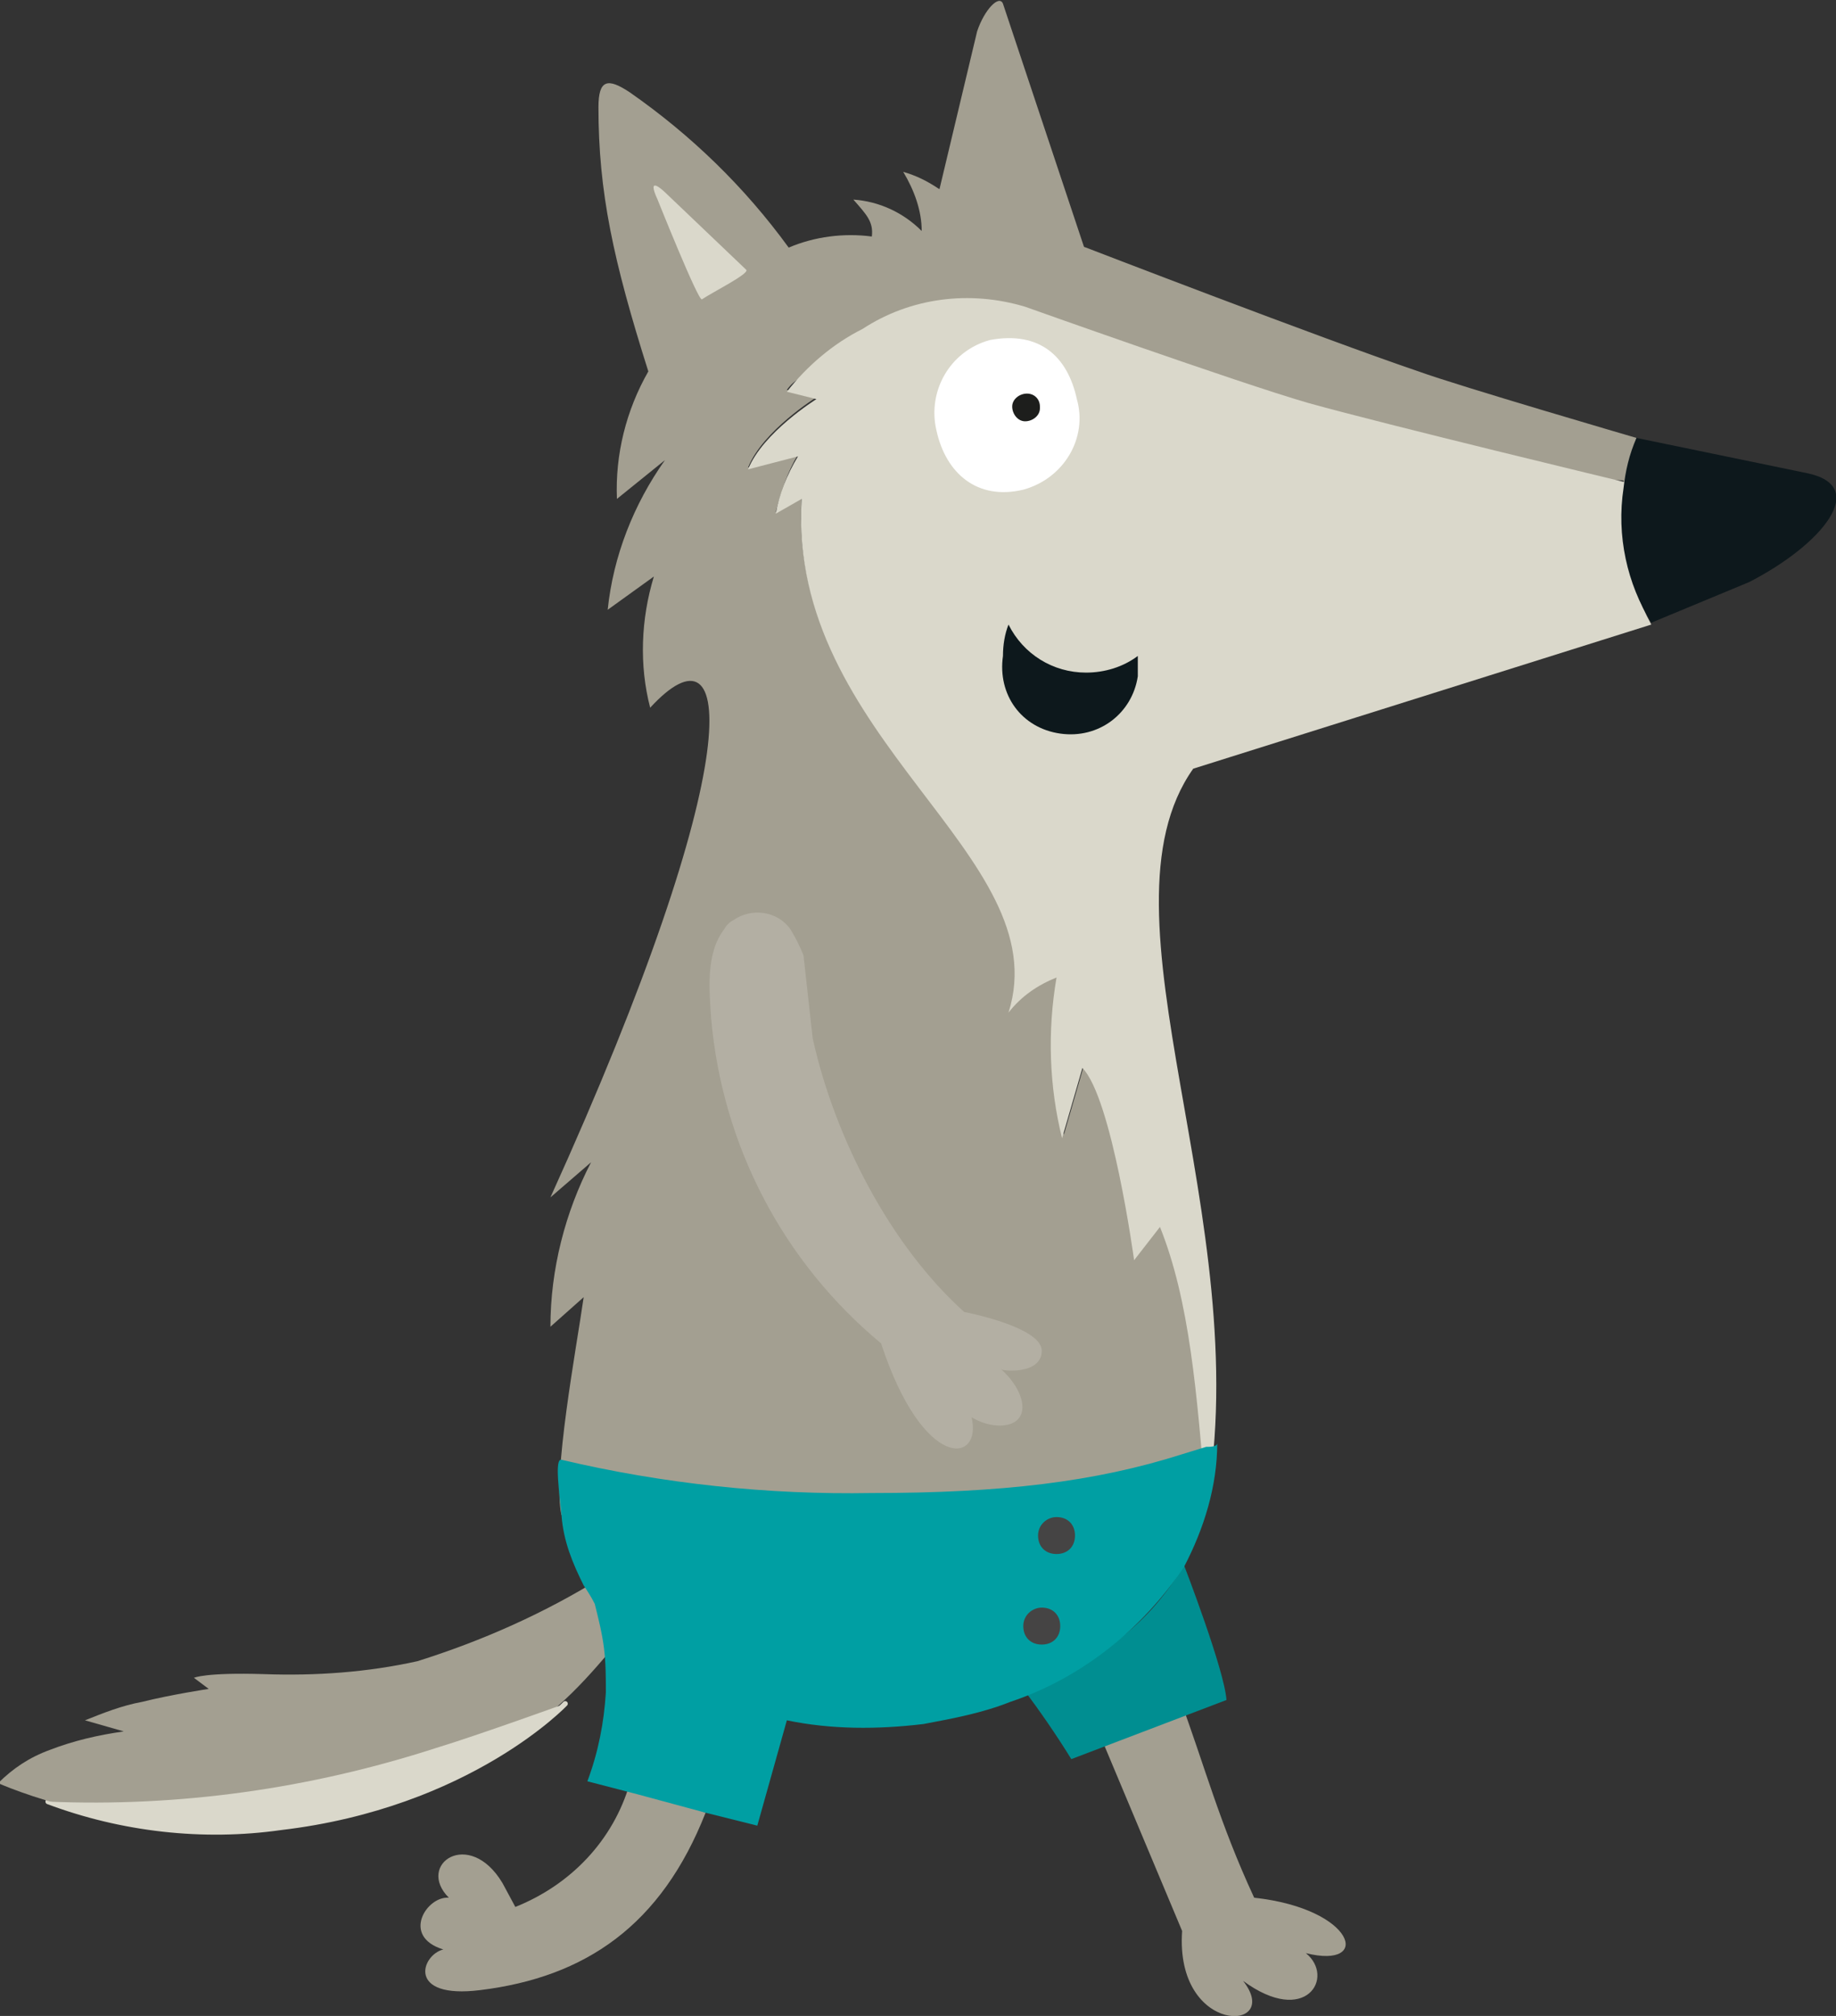 <?xml version="1.0" encoding="utf-8"?>
<!-- Generator: Adobe Illustrator 26.2.1, SVG Export Plug-In . SVG Version: 6.00 Build 0)  -->
<svg version="1.1" id="Capa_1" xmlns="http://www.w3.org/2000/svg" xmlns:xlink="http://www.w3.org/1999/xlink" x="0px" y="0px"
	 viewBox="0 0 99.4 109.1" style="enable-background:new 0 0 99.4 109.1;" xml:space="preserve">
<rect x="0" y="0" width="99.4" height="109.1" fill="#333333" stroke="none"/>
<style type="text/css">
	.st0{fill:none;stroke:#DAD8CB;stroke-width:0.28;stroke-linecap:round;stroke-linejoin:round;}
	.st1{fill:#A39F91;}
	.st2{fill-rule:evenodd;clip-rule:evenodd;fill:#A39F91;}
	.st3{fill-rule:evenodd;clip-rule:evenodd;fill:#DAD8CB;}
	.st4{fill:#008E91;}
	.st5{fill:#DAD8CB;}
	.st6{fill:#009FA3;}
	.st7{fill:#B3AFA3;}
	.st8{fill:#FFFFFF;}
	.st9{fill:#454444;}
	.st10{fill:#0D181C;}
	.st11{fill:#1D1E1C;}
</style>
<g>
	<path class="st0" d="M30.6,92.2c0,0-5.2,5.5-15.4,6.7C11,99.5,6.6,99,2.6,97.5"/>
	<g>
		<path class="st1" d="M42.7,13.4c1.4-0.6,3-0.8,4.5-0.6c0.1-0.8-0.3-1.2-1-2c1.4,0.1,2.7,0.7,3.7,1.7c0-1.1-0.4-2.2-1-3.2
			c0.7,0.2,1.3,0.5,1.9,0.9c1.1,0.6,2.1,1.4,3,2.2v-0.7l5,1.7l0,0c0,0,12.7,4.9,18,6.7c2.2,0.8,11.8,3.6,11.8,3.6l0,0
			c-0.3,0.9-0.5,1.8-0.7,2.7v-0.4L61,24.8c-3.1-0.9-10.3-7.1-13-5.4c-1.3,0.8-4.3,0.1-5.4,1.7l1.6,0.4c0,0-2.9,1.8-3.7,3.8l2.7-0.7
			c-0.6,1-0.9,2-1.2,3.1l1.4-0.8c-0.8,13,13.9,19.3,11.3,27.7c0.7-0.9,1.6-1.5,2.6-1.9c-0.5,2.9-0.4,5.8,0.3,8.7l1.1-3.8
			c1.5,1.6,2.8,10.4,2.8,10.4l1.4-1.8c1.6,4,2,8.9,2.5,15.1l0,0c-4.7,1.6-10.5,7.5-18.6,5.5c-5.7-1.4-10.3-6.1-14.8-7.2l-1.6,2.4
			c-0.5-2.1,0.8-9,1.2-11.8l-1.8,1.6c0-3.1,0.8-6.2,2.2-8.9l-2.2,1.9c10.8-23.8,10-31.5,5.4-26.5c-0.6-2.3-0.5-4.8,0.2-7.1L32.9,33
			c0.3-2.9,1.4-5.7,3.1-8.1L33.4,27c-0.1-2.4,0.5-4.8,1.7-6.9c-1.9-6-2.7-9.7-2.7-14.3c0-1.5,0.5-1.6,1.7-0.8
			C37.4,7.3,40.3,10.1,42.7,13.4L42.7,13.4"/>
		<path class="st2" d="M35,84.9c0.9,0.9-0.5,2.8-0.8,3.1c-3.3,3.7-5.9,8.3-19.6,10.5c-7.6,1.2-14.7-2-14.7-2
			c0.8-0.8,1.7-1.4,2.8-1.8c1.3-0.5,2.6-0.8,4-1l-2.1-0.6c1-0.4,2-0.8,3.1-1c1.6-0.4,3.6-0.7,3.6-0.7l-0.8-0.6c0,0,0.6-0.3,3.8-0.2
			c2.8,0.1,5.6-0.1,8.3-0.7c3.5-1.1,6.9-2.6,10.1-4.6C32.8,85.5,34.4,84.2,35,84.9"/>
		<path class="st3" d="M30.6,92.2c0,0-5.2,5.5-15.4,6.7C11,99.5,6.6,99,2.6,97.5c7.1,0.3,14.2-0.7,21-2.9
			C25.9,93.9,30.6,92.2,30.6,92.2"/>
		<path class="st1" d="M70.7,105.7c1.6,1.3,0,4-3.4,1.5c2.2,2.8-3.7,3-3.3-2.7l-4.7-11.2l4.6-1.3c1.3,3.5,2.1,6.6,4,10.7
			C73.4,103.3,74.3,106.6,70.7,105.7"/>
		<path class="st4" d="M55.4,91.4c4.2-1.5,6.8-3.5,8.7-6.7c0,0,2.2,5.7,2.3,7.3L58,95.2C57.2,93.9,56.3,92.6,55.4,91.4"/>
		<path class="st5" d="M40.5,25.4c0.8-2,3.7-3.8,3.7-3.8l-1.6-0.4c1.1-1.4,2.5-2.6,4.1-3.4c2.6-1.7,5.8-2.1,8.8-1.2
			c0,0,11.5,4.1,15.3,5.2c4.3,1.2,17.2,4.3,17.2,4.3c-0.4,2.6,0.1,5.3,1.4,7.7l-24.8,7.8C59,49.5,68.1,66,65.3,81.5
			c-0.5-6.2-0.9-11.1-2.5-15.1l-1.4,1.8c0,0-1.2-8.8-2.8-10.4l-1.1,3.8c-0.7-2.8-0.8-5.8-0.3-8.7c-1,0.4-1.9,1-2.6,1.9
			C57.3,46.3,42.6,40,43.4,27L42,27.8c0.2-1.1,0.6-2.1,1.2-3.1L40.5,25.4"/>
		<path class="st1" d="M24,105.5c-2.3-0.7-0.9-2.9,0.3-2.8c-1.8-1.8,1.1-3.8,2.9-0.8l0.7,1.3c3-1.2,5.3-3.6,6.2-6.7l4.1,1.6
			c-2.4,6.1-6.5,8.9-12.2,9.6C22,108.2,22.8,105.8,24,105.5"/>
		<path class="st6" d="M54.7,92.1c-1.5,0.6-3.1,0.9-4.7,1.2c-2.5,0.3-5,0.3-7.4-0.2L41,98.8l-2.8-0.7l-3.7-1l-2.7-0.7
			c0.6-1.6,0.9-3.2,1-4.8c0-0.8,0-1.6-0.1-2.4c-0.1-0.8-0.3-1.6-0.5-2.4c-0.2-0.4-0.4-0.7-0.6-1c-0.6-1.2-1.1-2.4-1.2-3.8
			c-0.1-1.1-0.4-3.1,0-3c5.5,1.3,11.2,1.9,16.8,1.8c7,0,12.1-0.6,16.8-2.1l1.3-0.4c0.2,0,0.6,0,0.6-0.2c0,2.3-0.7,4.6-1.8,6.7
			C61.9,88.1,58.6,90.8,54.7,92.1"/>
		<path class="st5" d="M40.4,14.6c0.2,0.2-1.8,1.2-2.4,1.6c-0.2,0.1-2.4-5.4-2.4-5.4c-0.6-1.3,0.2-0.6,0.5-0.3L40.4,14.6z"/>
		<path class="st7" d="M44,56.2c1.2,5.4,4.2,11.2,8.2,14.8c0,0,4.2,0.8,4.2,2.1s-2.1,1.1-2.2,1l0,0c1,0.9,1.4,2,1,2.6
			s-1.6,0.6-2.6,0l0,0c0.6,2.5-2.6,3-4.9-4c-5.3-4.4-8.6-10.7-9.2-17.6c-0.1-1.5-0.3-3.5,0.7-4.8c0.1-0.2,0.3-0.4,0.5-0.5
			c1-0.7,2.4-0.5,3.1,0.5c0.3,0.5,0.5,0.9,0.7,1.4L44,56.2z"/>
		<path class="st1" d="M52.9,1.7c0.4-1.2,1.2-2,1.4-1.5l4.5,13.5l-5-1c-0.9-0.9-1.9-1.6-3-2.2L52.9,1.7"/>
		<path class="st8" d="M53.6,18.4c2.7-0.5,4.2,0.9,4.7,3.2c0.6,2.1-0.7,4.3-2.9,4.9c-2.5,0.6-4.2-0.9-4.7-3.2
			C50.2,21.2,51.4,19,53.6,18.4"/>
		<path class="st9" d="M57.2,82.1c0.6,0,1,0.4,1,1s-0.4,1-1,1s-1-0.4-1-1S56.7,82.1,57.2,82.1"/>
		<path class="st9" d="M56.4,87c0.6,0,1,0.4,1,1s-0.4,1-1,1s-1-0.4-1-1S55.9,87,56.4,87"/>
		<path class="st10" d="M54.6,33.8c0.8,1.6,2.4,2.6,4.2,2.6c1,0,2-0.3,2.8-0.9v0.1c0,0.3,0,0.7,0,1c-0.3,2-2.1,3.4-4.2,3.1
			s-3.4-2.1-3.1-4.2C54.3,34.9,54.4,34.3,54.6,33.8"/>
		<path class="st11" d="M55.6,21.3c0.4,0,0.7,0.3,0.7,0.7c0,0,0,0.1,0,0.1c0,0.4-0.4,0.7-0.8,0.7c-0.4,0-0.7-0.4-0.7-0.8
			C54.8,21.6,55.2,21.3,55.6,21.3"/>
		<path class="st10" d="M87.9,26.4c0.1-0.9,0.3-1.8,0.7-2.7l0,0l9.2,1.9c3.5,0.7,0.8,3.9-3.1,5.9l-5.3,2.2
			C88.1,31.6,87.5,29,87.9,26.4"/>
	</g>
</g>
</svg>
